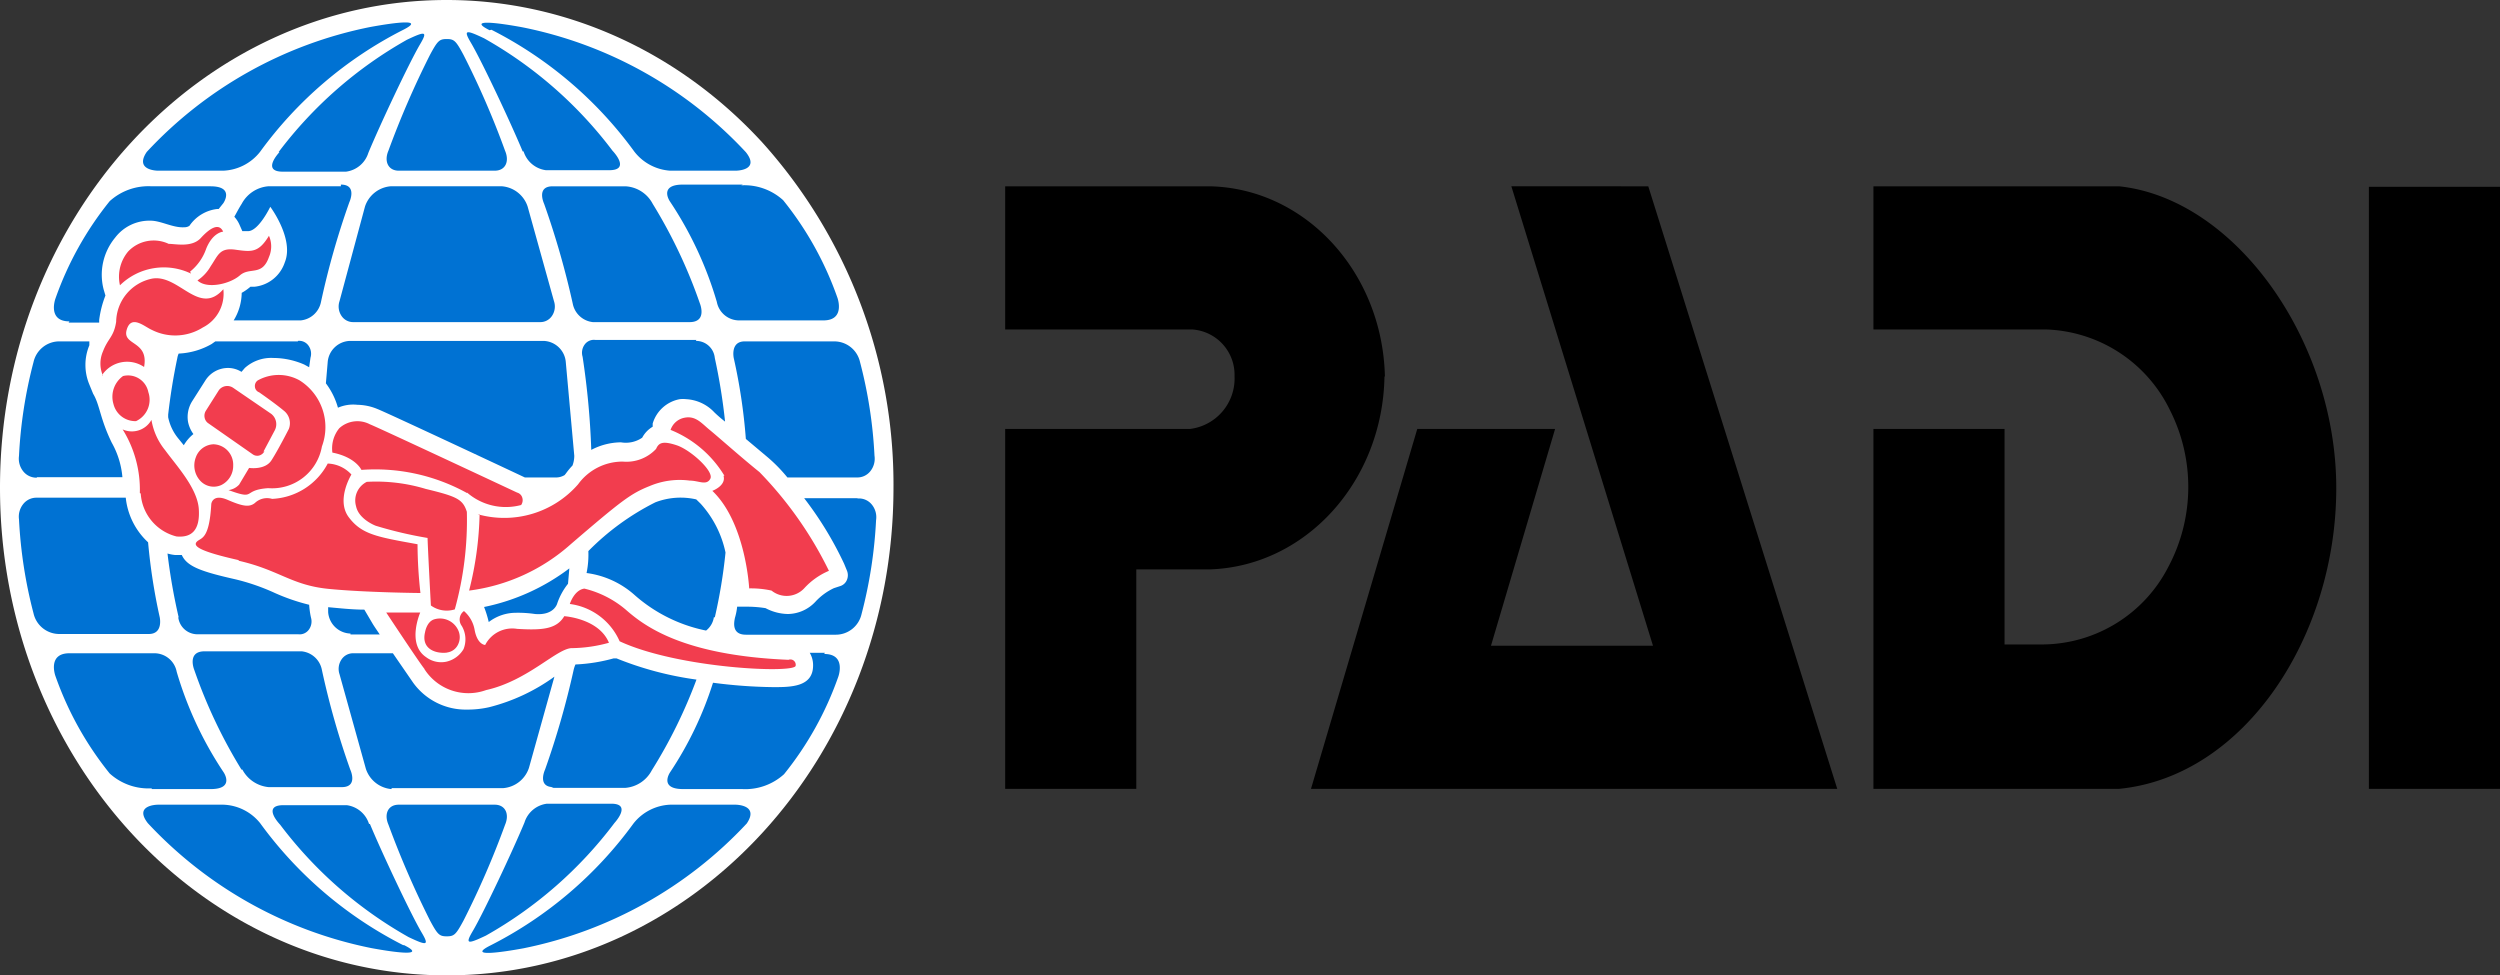 <svg xmlns="http://www.w3.org/2000/svg" width="357.509" height="139.483" viewBox="0 0 357.509 139.483">
  <rect x="0" y="0" width="357.509" height="139.483" fill="#333333" stroke="none"/>
  <defs>
    <style>
      .cls-1 {
        fill: #fff;
      }

      .cls-2 {
        fill: #0072d3;
      }

      .cls-3 {
        fill: #f23d4e;
      }
    </style>
  </defs>
  <g id="PADI-horizontal-trap-on-light" transform="translate(0 0)">
    <path id="Shape" class="cls-1" d="M63.886,0C28.6,0,0,31.224,0,69.741s28.6,69.741,63.886,69.741,63.886-31.224,63.886-69.741a73.114,73.114,0,0,0-18.712-49.315C97.08,7.348,80.83,0,63.886,0" transform="translate(0 0)"/>
    <path id="Shape-2" data-name="Shape" class="cls-2" d="M24.9,87.308a84.6,84.6,0,0,1-1.6-9.136,6.2,6.2,0,0,0,1.054.209h.99c.735,1.639,2.747,2.371,7.7,3.487a30.659,30.659,0,0,1,5.622,1.953A28.662,28.662,0,0,0,43.557,85.5a12.428,12.428,0,0,0,.256,1.813,1.982,1.982,0,0,1-.3,1.749,1.625,1.625,0,0,1-1.516.657H27.553a2.756,2.756,0,0,1-2.715-2.441ZM71.156,25.657H55.184a4.235,4.235,0,0,0-3.642,2.894L47.9,42.081a2.4,2.4,0,0,0,.27,2.088,1.986,1.986,0,0,0,1.743.91H76.586a1.992,1.992,0,0,0,1.72-.925,2.4,2.4,0,0,0,.261-2.073L74.8,28.551A4.235,4.235,0,0,0,71.156,25.657Zm-23.063,0H37.679a4.755,4.755,0,0,0-3.769,2.511c-.383.593-.7,1.22-1.054,1.848a4.082,4.082,0,0,1,.7,1.046l.447,1.011h.8c1.533,0,3.194-3.487,3.194-3.487s3.45,4.6,2.076,7.951A5.11,5.11,0,0,1,35.7,40.024h-.543a7.578,7.578,0,0,1-1.246.872,7.684,7.684,0,0,1-1.15,3.94h9.583a3.285,3.285,0,0,0,2.907-2.65,114.814,114.814,0,0,1,4.057-14.262s1.182-2.511-1.214-2.511Zm57.5-.244H97c-3.514,0-1.853,2.406-1.853,2.406a52.333,52.333,0,0,1,6.708,14.367,3.252,3.252,0,0,0,3.194,2.65H117.09c3.194,0,2.012-3.243,2.012-3.243a46.986,46.986,0,0,0-7.762-13.948,8.249,8.249,0,0,0-6.005-2.127ZM98.946,47.626H84.476a1.625,1.625,0,0,0-1.516.657,1.982,1.982,0,0,0-.3,1.749A113.928,113.928,0,0,1,83.9,63.352a9.285,9.285,0,0,1,4.248-1.081,4.136,4.136,0,0,0,3.035-.663,3.97,3.97,0,0,1,1.5-1.569v-.453A4.984,4.984,0,0,1,96.551,56.1a4.2,4.2,0,0,1,.926,0,5.956,5.956,0,0,1,4.025,1.883,18.337,18.337,0,0,0,1.533,1.325,84,84,0,0,0-1.469-9.1,2.691,2.691,0,0,0-2.715-2.441Zm2.619,39.683a74.649,74.649,0,0,0,1.533-9.276,14.985,14.985,0,0,0-3.546-6.974l-.639-.628a10.055,10.055,0,0,0-5.846.418,36.2,36.2,0,0,0-9.583,6.974,13.023,13.023,0,0,1-.256,3.138,12.8,12.8,0,0,1,6.9,3.173,22.03,22.03,0,0,0,10.19,5.056,2.967,2.967,0,0,0,1.118-1.918ZM78.183,111.683H88.788a4.693,4.693,0,0,0,3.769-2.511A70.843,70.843,0,0,0,98.946,96.2a47.6,47.6,0,0,1-11.436-3.034H87.1a24.2,24.2,0,0,1-5.462.872,4.487,4.487,0,0,0-.256.767,120.749,120.749,0,0,1-4.089,14.262s-1.182,2.511,1.214,2.511Zm-44.177-2.615a4.755,4.755,0,0,0,3.769,2.511H48.22c2.4,0,1.214-2.511,1.214-2.511a114.8,114.8,0,0,1-4.057-14.262,3.285,3.285,0,0,0-2.907-2.65H28.607c-2.587,0-1.469,2.685-1.469,2.685a72.271,72.271,0,0,0,6.74,14.227Zm71.84-61.233c-2.108,0-1.565,2.406-1.565,2.406a80.508,80.508,0,0,1,1.725,11.542l3.194,2.685a22.078,22.078,0,0,1,2.747,2.825h9.9a2.364,2.364,0,0,0,1.956-.886,2.855,2.855,0,0,0,.6-2.217,65.422,65.422,0,0,0-2.076-13.425,3.778,3.778,0,0,0-3.769-2.929Zm-63.886,0H30.141l-.543.384a10.4,10.4,0,0,1-4.7,1.36,2.3,2.3,0,0,0-.192.628q-.845,4.006-1.31,8.09v.384a6.952,6.952,0,0,0,1.5,3.1l.735.907a5.825,5.825,0,0,1,1.374-1.6,4.428,4.428,0,0,1-.767-1.744,4.232,4.232,0,0,1,.575-2.929L28.7,53.449A3.842,3.842,0,0,1,31.9,51.636a3.645,3.645,0,0,1,1.98.558l.479-.558a5.646,5.646,0,0,1,4.089-1.43,11.133,11.133,0,0,1,4.408.942l.7.384.192-1.36a1.982,1.982,0,0,0-.3-1.749,1.625,1.625,0,0,0-1.516-.657Zm38.3,3a3.3,3.3,0,0,0-3.194-3.069H49.4a3.3,3.3,0,0,0-3.194,3.069l-.256,3a10.435,10.435,0,0,1,1.725,3.487,5.456,5.456,0,0,1,2.779-.418,7.694,7.694,0,0,1,2.843.593c1.278.488,18.751,8.683,21.114,9.8h4.472a2.39,2.39,0,0,0,1.214-.349l.192-.244a10.239,10.239,0,0,1,.926-1.116,3.991,3.991,0,0,0,.256-1.395Zm17.7-5.754c2.587,0,1.469-2.685,1.469-2.685a72.263,72.263,0,0,0-6.74-14.227,4.678,4.678,0,0,0-3.9-2.511H78.375c-2.4,0-1.214,2.511-1.214,2.511A120.749,120.749,0,0,1,81.25,42.43a3.288,3.288,0,0,0,2.875,2.65ZM68.568,85.809a15.142,15.142,0,0,1,.671,2.162A6.384,6.384,0,0,1,73.1,86.646a16.511,16.511,0,0,1,2.747.174c2.779.244,3.194-1.534,3.194-1.534a9.339,9.339,0,0,1,1.533-2.79l.192-2.2a30.248,30.248,0,0,1-12.138,5.51Zm-19.1,3.94h4.185c-.447-.663-.831-1.22-1.054-1.6l-1.15-1.953c-1.757,0-3.578-.209-5.175-.349v.7a3.3,3.3,0,0,0,3.194,3.069Zm5.91,21.969H71.347a4.236,4.236,0,0,0,3.642-2.894L78.63,95.782a27.272,27.272,0,0,1-9.3,4.359,13.952,13.952,0,0,1-3.194.349,9.271,9.271,0,0,1-7.7-3.836l-2.907-4.219H49.913a1.986,1.986,0,0,0-1.743.91,2.4,2.4,0,0,0-.27,2.088l3.769,13.53a4.236,4.236,0,0,0,3.642,2.894Zm-3.258,5.126a3.871,3.871,0,0,0-3.194-2.685h-9.04c-3.194,0-.479,2.79-.479,2.79a59.6,59.6,0,0,0,18.367,16.075c2.651,1.255,2.971,1.22,1.885-.628-1.533-2.58-5.75-11.542-7.411-15.552ZM70.1,114.089H56.366c-1.5,0-2.14,1.29-1.469,2.859a131.38,131.38,0,0,0,5.941,13.7c1.086,2.023,1.342,2.267,2.4,2.267s1.31-.244,2.4-2.267a124.173,124.173,0,0,0,5.941-13.7C72.242,115.379,71.571,114.089,70.1,114.089ZM57,134.175a57.4,57.4,0,0,1-20.444-17.435,7.042,7.042,0,0,0-5.271-2.65H21.931s-3.514,0-1.437,2.65a59.821,59.821,0,0,0,31.943,17.854c3.194.593,8.114,1.29,4.7-.418Zm30.186-17.435s2.651-2.825-.479-2.79H77.544a3.871,3.871,0,0,0-3.194,2.685c-1.661,4.01-5.878,12.972-7.411,15.552-1.086,1.848-.767,1.883,1.885.628A59.6,59.6,0,0,0,87.191,116.739ZM121.85,70.257h-7.507a50.19,50.19,0,0,1,5.718,9.38l.415,1.011a1.74,1.74,0,0,1-.021,1.307,1.517,1.517,0,0,1-.9.855l-.958.314a8.535,8.535,0,0,0-2.651,1.953,5.477,5.477,0,0,1-3.929,1.744,7.056,7.056,0,0,1-3.194-.837,17.064,17.064,0,0,0-2.46-.209h-1.6a8.864,8.864,0,0,1-.319,1.6c-.1.523-.543,2.406,1.565,2.406h12.777a3.783,3.783,0,0,0,3.769-2.964A65.806,65.806,0,0,0,124.629,73.4a2.855,2.855,0,0,0-.6-2.217,2.364,2.364,0,0,0-1.956-.886Zm-100.813,41.6H29.47c3.514,0,1.853-2.406,1.853-2.406a52.331,52.331,0,0,1-6.708-14.367,3.252,3.252,0,0,0-3.194-2.65H9.282c-3.194,0-2.012,3.243-2.012,3.243a46.982,46.982,0,0,0,7.762,13.948,8.249,8.249,0,0,0,6.005,2.127Zm83.5,2.232H95.177a7.051,7.051,0,0,0-5.239,2.685A57.4,57.4,0,0,1,69.495,134.21c-3.418,1.709,1.469,1.011,4.7.418a59.821,59.821,0,0,0,31.943-17.854C107.954,114.089,104.536,114.089,104.536,114.089Zm12.777-21.724h-2.172a3.464,3.464,0,0,1,.479,1.813c0,3.1-3.194,3.1-5.718,3.1a71.537,71.537,0,0,1-8.593-.628,50.527,50.527,0,0,1-6.133,12.8s-1.661,2.406,1.853,2.406h8.433a8.249,8.249,0,0,0,6.005-2.127,46.984,46.984,0,0,0,7.762-13.948s1.182-3.243-2.012-3.243ZM74.222,20.671a3.871,3.871,0,0,0,3.194,2.685h9.04c3.194,0,.479-2.79.479-2.79A59.6,59.6,0,0,0,68.568,4.491c-2.651-1.255-2.971-1.22-1.885.628,1.533,2.58,5.75,11.542,7.411,15.552ZM20.621,89.68c2.108,0,1.565-2.406,1.565-2.406a83.54,83.54,0,0,1-1.661-10.705,10.108,10.108,0,0,1-3.194-6.381H4.618a2.4,2.4,0,0,0-1.942.9,2.889,2.889,0,0,0-.613,2.2A65.8,65.8,0,0,0,4.139,86.716,3.783,3.783,0,0,0,7.908,89.68ZM56.366,23.425H70.1c1.5,0,2.14-1.29,1.469-2.859a121.149,121.149,0,0,0-5.941-13.7C64.543,4.839,64.288,4.6,63.234,4.6s-1.31.244-2.4,2.267a128.073,128.073,0,0,0-5.941,13.7C54.226,22.135,54.9,23.425,56.366,23.425ZM69.622,3.27A57.4,57.4,0,0,1,90.066,20.705a7.072,7.072,0,0,0,5.111,2.72h9.391s3.546,0,1.437-2.65A59.6,59.6,0,0,0,74.062,2.921c-3.194-.593-8.114-1.29-4.7.418ZM39.308,20.775s-2.651,2.79.479,2.79h9.04a3.871,3.871,0,0,0,3.194-2.685C53.683,16.87,57.9,7.908,59.432,5.327c1.086-1.848.767-1.883-1.885-.628A59.6,59.6,0,0,0,39.18,20.775ZM4.618,67.258H16.852a12.156,12.156,0,0,0-1.533-4.952c-1.693-3.487-1.693-5.4-2.651-6.974l-.543-1.325a7.293,7.293,0,0,1,0-5.614v-.558H7.908A3.783,3.783,0,0,0,4.139,50.8,65.422,65.422,0,0,0,2.062,64.224a2.889,2.889,0,0,0,.613,2.2,2.4,2.4,0,0,0,1.942.9ZM21.931,23.425H31.29a7.052,7.052,0,0,0,5.239-2.685A57.4,57.4,0,0,1,56.973,3.3c3.418-1.709-1.469-1.011-4.7-.418A59.6,59.6,0,0,0,20.334,20.74C18.513,23.425,21.931,23.425,21.931,23.425ZM9.154,45.15H13.53v-.384a14.393,14.393,0,0,1,.894-3.487l-.256-.872A8.336,8.336,0,0,1,15.8,33.015a6.163,6.163,0,0,1,5.079-2.441c1.5,0,3.194,1.046,4.823.942a1.256,1.256,0,0,0,.735-.209A5.582,5.582,0,0,1,30.428,28.9h.192l.671-.837s1.661-2.406-1.853-2.406h-8.4a8.249,8.249,0,0,0-6.005,2.127A46.983,46.983,0,0,0,7.269,41.732s-1.182,3.243,2.012,3.243Z" transform="translate(0.653 0.984)"/>
    <path id="Shape-3" data-name="Shape" class="cls-3" d="M11.241,43.795a4.343,4.343,0,0,1,0-3.487c.735-1.918,1.533-2.022,1.885-4.219A6.411,6.411,0,0,1,18.2,29.916c3.865-.767,6.772,5.475,10.254,1.5A5.42,5.42,0,0,1,25.52,36.89a7.4,7.4,0,0,1-7.283.349c-1.054-.453-2.971-2.267-3.61,0s3.194,1.5,2.492,5.3a4.316,4.316,0,0,0-6.005,1.151M23.7,28.9A7.213,7.213,0,0,0,26,25.627c.958-2.371,2.428-2.441,2.428-2.441-.607-1.325-1.917-.488-3.194.907s-3.61.837-4.6.837a5.028,5.028,0,0,0-5.782,1.081,5.607,5.607,0,0,0-1.182,4.847,8.959,8.959,0,0,1,10.158-1.674m6.964.279c1.437-1.29,3.194.174,4.185-2.65a3.775,3.775,0,0,0,0-3.034c-1.5,2.476-2.524,2.3-4.791,1.988s-2.46.767-3.546,2.371a5.993,5.993,0,0,1-1.885,2.023c1.278,1.255,4.568.558,6.037-.7M14.116,43.83a3.644,3.644,0,0,0-1.373,4.013,3.22,3.22,0,0,0,3.226,2.439,3.372,3.372,0,0,0,1.757-4.15,2.956,2.956,0,0,0-3.61-2.3M16.64,60.637a6.777,6.777,0,0,0,5.111,6.137c2.172.209,3.386-.907,3.194-3.906s-3.194-6.207-4.823-8.439a9.235,9.235,0,0,1-1.949-4.324,3.2,3.2,0,0,1-4.121,1.36,16.333,16.333,0,0,1,2.46,9.1m10.573-6.974a2.788,2.788,0,0,0-2.568,1.873,3.24,3.24,0,0,0,.6,3.306,2.612,2.612,0,0,0,3.029.658,3.049,3.049,0,0,0,1.716-2.8,2.915,2.915,0,0,0-2.779-3.034m7.091,1.081,1.629-3.069a1.879,1.879,0,0,0-.511-2.371L29.832,45.5a1.5,1.5,0,0,0-2.012.349l-1.853,2.929a1.346,1.346,0,0,0-.2.956,1.269,1.269,0,0,0,.489.823l6.389,4.463a1.1,1.1,0,0,0,.938.18,1.2,1.2,0,0,0,.755-.633m-3.642,4.812a2.561,2.561,0,0,1-1.5.767c4.089,1.5,1.821,0,5.654-.279a7.237,7.237,0,0,0,7.7-5.963,7.89,7.89,0,0,0-3.194-9.45,6.149,6.149,0,0,0-5.973,0,.972.972,0,0,0-.413.922.924.924,0,0,0,.605.786s2.172,1.5,3.514,2.615a2.275,2.275,0,0,1,.735,2.615s-1.565,3.069-2.492,4.5-3.194,1.081-3.194,1.081l-1.437,2.406m0,10.88c5.75,1.325,7.507,3.487,12.777,4.01s13.161.593,13.161.593a64.369,64.369,0,0,1-.415-6.974c-5.782-1.046-7.986-1.395-9.839-3.871s.383-6.1.383-6.1a4.818,4.818,0,0,0-3.386-1.569A9.471,9.471,0,0,1,35.422,61.4a2.516,2.516,0,0,0-2.46.593c-.8.628-1.725.488-3.9-.453s-2.332.593-2.332.593c-.287,5.231-1.5,4.777-2.076,5.4s.383,1.36,5.941,2.615M63.309,60.5a8.455,8.455,0,0,0,7.73,1.778,1.2,1.2,0,0,0,.161-1.062,1.059,1.059,0,0,0-.736-.716s-19.8-9.276-21.051-9.764a3.844,3.844,0,0,0-4.376.558,4.553,4.553,0,0,0-.99,3.487c3.354.663,4.153,2.476,4.153,2.476a27.125,27.125,0,0,1,15.109,3.313m-5.654,6.207c0,1.011.479,9.868.479,9.868a3.859,3.859,0,0,0,3.418.558,47.664,47.664,0,0,0,1.725-13.948c-.575-1.813-1.437-2.2-5.878-3.278a24.46,24.46,0,0,0-8.433-1.011,2.975,2.975,0,0,0-1.533,3.487c.383,1.883,2.811,2.79,2.811,2.79a57.8,57.8,0,0,0,7.411,1.744M60.4,83.373a2.012,2.012,0,0,0,1.625-1.159A2.374,2.374,0,0,0,62,80.1a2.866,2.866,0,0,0-3.418-1.465c-1.054.349-1.278,1.813-1.278,1.813-.607,2.476,1.6,3.138,3.194,2.929M65.1,63.6a48.286,48.286,0,0,1-1.5,10.915,26.961,26.961,0,0,0,14.566-6.66c7.315-6.277,8.561-7.218,11.276-8.3a11.022,11.022,0,0,1,5.718-.767c1.278,0,2.4.767,2.939-.279s-2.811-4.115-4.823-4.777-2.555-.349-2.939.523a5.8,5.8,0,0,1-4.76,1.813,7.859,7.859,0,0,0-6.389,3.243A14,14,0,0,1,64.842,63.6m35.138-5.51c.415,1.43-1.6,2.162-1.6,2.162,4.791,4.568,5.271,13.948,5.271,13.948a13.737,13.737,0,0,1,3.194.314,3.442,3.442,0,0,0,4.664-.314,10.085,10.085,0,0,1,3.546-2.511,54.61,54.61,0,0,0-9.934-14.123C102.6,55.546,99.117,52.443,98,51.536s-1.98-2.057-3.578-1.744a2.611,2.611,0,0,0-2.012,1.744,15.969,15.969,0,0,1,7.7,6.556m-42.9,27.652a7.459,7.459,0,0,0,8.816,3c6.069-1.36,10.222-6.1,12.362-6a20.6,20.6,0,0,0,5.207-.767c-1.437-3.487-6.389-3.8-6.389-3.8-1.118,1.883-3.194,2.023-6.74,1.813a4.346,4.346,0,0,0-4.568,2.3s-1.086,0-1.5-2.092a4.581,4.581,0,0,0-1.533-2.755,1.442,1.442,0,0,0-.6.984,1.525,1.525,0,0,0,.284,1.143,3.764,3.764,0,0,1,.256,3.313,3.837,3.837,0,0,1-2.462,1.8,3.576,3.576,0,0,1-2.9-.653c-2.811-1.883-.831-6.381-.831-6.381H51.745s4.791,7.253,5.462,8.055m27.918-3.94c8.4,3.906,25.171,4.638,25.171,3.487a.759.759,0,0,0-1.022-.837c-15.173-.628-20.667-4.882-23.287-7.183a14.387,14.387,0,0,0-5.909-3c-1.469.209-2.076,2.2-2.076,2.2a9.052,9.052,0,0,1,7.123,5.335" transform="translate(3.485 9.941)"/>
    <path id="Shape-4" data-name="Shape" d="M200.828,18.483l27.024,86.166H152.594l15.2-51.469h19.709l-9.168,31H201.5l-20.252-65.7Zm67.336,0H233.027V38.952h24.564a20.424,20.424,0,0,1,17.783,11.429,24.326,24.326,0,0,1-.176,22.526A20.351,20.351,0,0,1,257.24,84h-5.462V53.179H233.027v51.469h35.138c18.048-1.778,31.049-21.969,31.049-43S284.839,20.261,268.164,18.483Zm-105,27.164c-.355-14.88-11.348-26.834-24.98-27.164H108.863V38.952h26.7a6.5,6.5,0,0,1,6.1,6.7,7.264,7.264,0,0,1-6.389,7.532H108.863v51.469h18.751V73.264h10.573c13.7-.48,24.651-12.59,24.916-27.548ZM322.628,18.552H303.877v86.1h18.751Z" transform="translate(34.881 8.159)"/>
  </g>
</svg>
